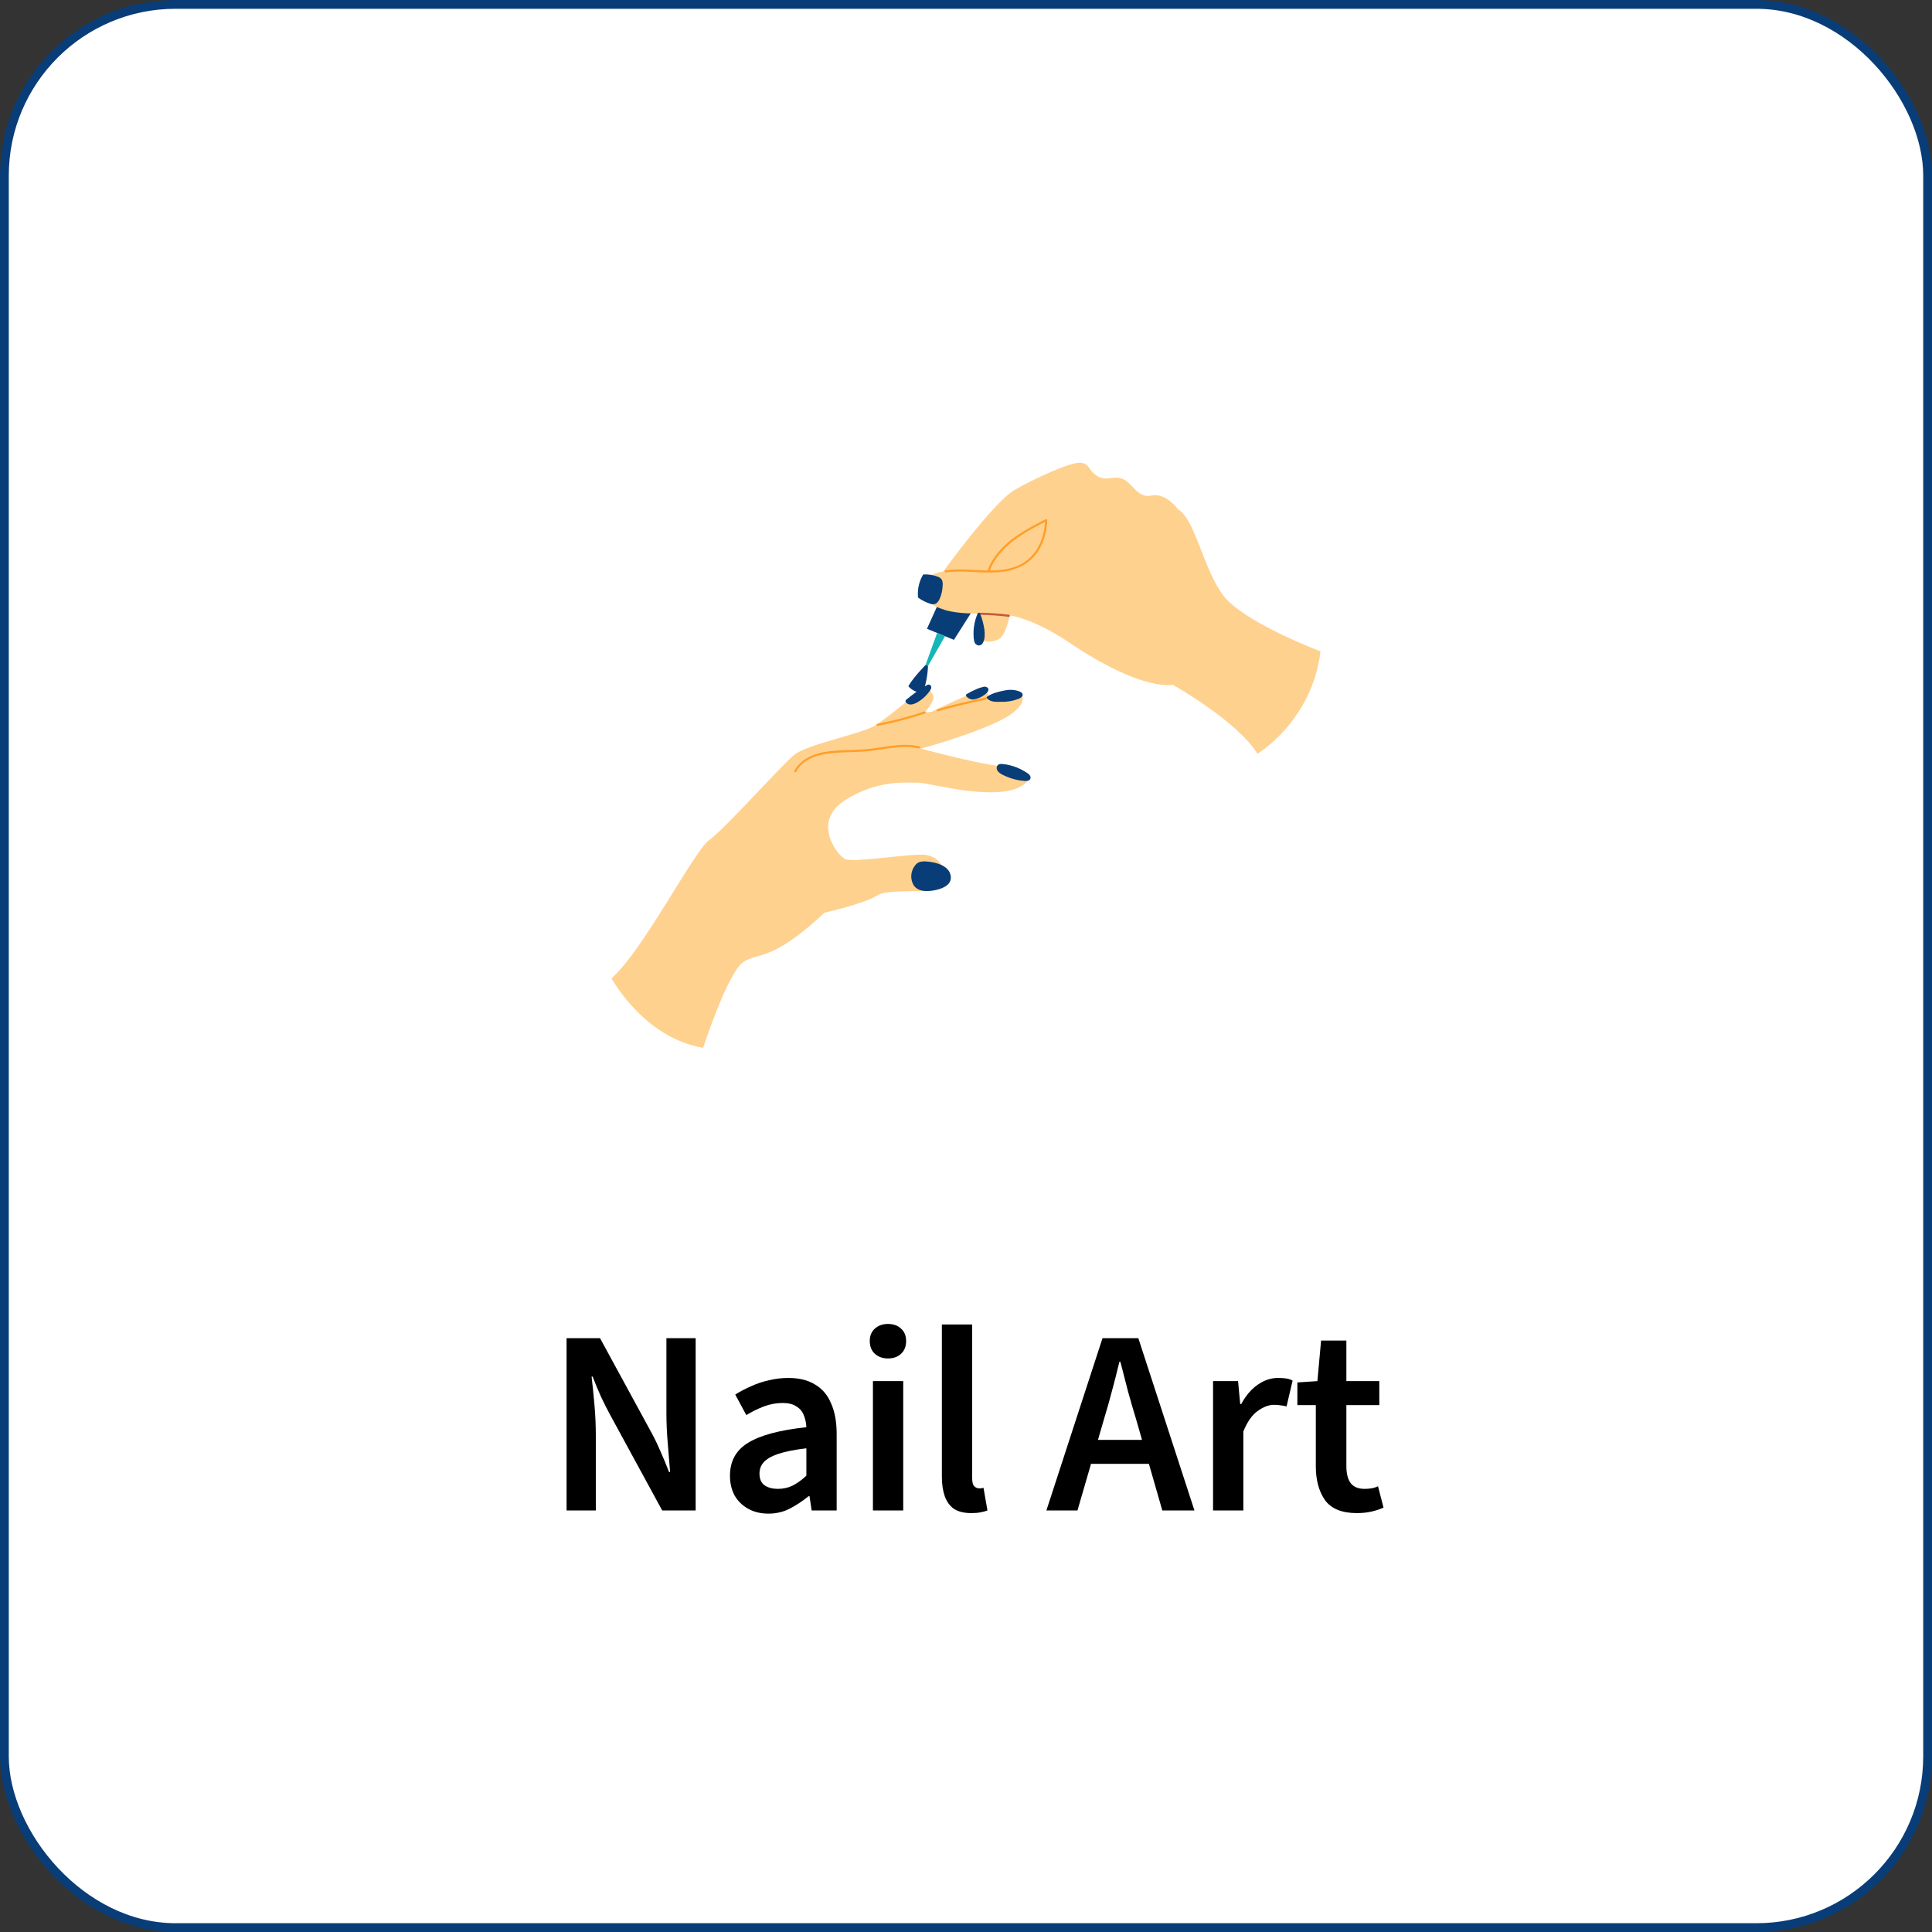 <svg width="220" height="220" viewBox="0 0 220 220" fill="none" xmlns="http://www.w3.org/2000/svg">
<rect x="0" y="0" width="220" height="220" fill="#333333" stroke="none"/>
<rect x="0.5" y="0.5" width="219" height="219" rx="19.5" fill="white" stroke="#093D77"/>
<path d="M109.038 63.908L105.554 71.6L108.624 72.86L112.034 67.498L109.038 63.908Z" fill="#093D77"/>
<path d="M106.712 72.076L105.394 75.718L105.668 75.844L107.612 72.444L106.712 72.076Z" fill="#14B6B8"/>
<path d="M105.4 75.718C105.4 75.718 104.03 77.098 103.434 78.134C103.635 78.378 103.892 78.572 104.182 78.7C104.472 78.827 104.788 78.885 105.104 78.868C105.438 77.892 105.63 76.874 105.674 75.844L105.4 75.718Z" fill="#093D77"/>
<path d="M69.632 111.4C69.632 111.4 73.314 118.2 80.066 119.316C80.066 119.316 82.846 110.798 84.61 109.574C86.374 108.35 87.73 109.688 93.896 103.926C93.896 103.926 98.392 102.926 99.88 101.966C101.368 101.006 107.198 102.078 107.56 100.61C107.922 99.142 107.034 97.458 105.23 97.33C103.426 97.202 97.166 98.274 96.23 97.824C95.294 97.374 92.416 93.524 96.23 91.12C100.044 88.716 103.146 89.164 104.472 89.12C105.798 89.076 114.472 91.72 116.984 88.982C116.984 88.982 117.364 87.598 113.926 87.246C111.238 86.972 104.878 85.246 104.878 85.246C104.878 85.246 113.008 83.026 115.344 81.168C117.68 79.31 115.758 78.64 115.124 78.69C114.49 78.74 112.536 79.346 112.536 79.346C112.557 79.174 112.51 79 112.405 78.862C112.299 78.725 112.144 78.634 111.972 78.61C111.322 78.47 106.098 81.048 106.098 81.048L105.278 81.146C105.278 81.146 106.466 79.824 106.288 79.276C106.11 78.728 105.508 78.128 105.022 78.442C104.536 78.756 101 81.86 99.452 82.72C97.904 83.58 91.916 84.788 90.484 85.92C89.052 87.052 82.524 94.42 80.772 95.648C79.02 96.876 73.278 108.2 69.632 111.4Z" fill="#FFD18E"/>
<path d="M143.18 85.836C143.18 85.836 149.412 82.114 150.368 74.172C150.368 74.172 141.664 70.888 139.328 67.842C136.992 64.796 136.128 59.122 134.128 57.988C134.128 57.988 132.764 56.072 131.128 56.43C129.492 56.788 128.964 54.946 127.824 54.526C126.684 54.106 126.058 54.866 124.986 54.228C123.914 53.59 124.14 52.848 123.102 52.694C122.064 52.54 117.884 54.422 115.502 55.812C113.12 57.202 107.4 65.086 107.4 65.086C107.4 65.086 105.162 65.316 105.242 66.836C105.322 68.356 105.984 68.966 107.604 69.46C109.224 69.954 111.436 69.846 111.436 69.846C111.436 69.846 110.972 72.214 111.26 72.646C111.548 73.078 113.34 73.318 114.01 72.552C114.68 71.786 114.97 70.076 114.97 70.076C114.97 70.076 117.632 70.374 121.8 73.2C125.968 76.026 130.688 78.304 133.57 77.988C133.57 77.984 140.974 82.168 143.18 85.836Z" fill="#FFD18E"/>
<path d="M104.698 85C102.898 84.56 101.07 85.024 99.274 85.248C98.242 85.378 97.202 85.388 96.164 85.426C95.126 85.464 94.07 85.526 93.068 85.826C91.986 86.142 90.98 86.768 90.448 87.79C90.376 87.924 90.6 88.006 90.67 87.872C91.656 85.982 94.1 85.756 95.984 85.672C96.984 85.63 98.004 85.63 99.008 85.52C99.888 85.426 100.758 85.26 101.636 85.152C102.626 85.032 103.636 84.986 104.614 85.226C104.762 85.256 104.846 85.034 104.698 85Z" fill="#FF9E29"/>
<path d="M105.252 81.018C103.508 81.602 101.728 82.07 99.922 82.418C99.772 82.446 99.81 82.682 99.96 82.652C101.785 82.301 103.585 81.829 105.348 81.238C105.494 81.186 105.4 80.97 105.252 81.018Z" fill="#FF9E29"/>
<path d="M112.222 79.434C110.383 79.806 108.563 80.246 106.76 80.754C106.614 80.794 106.65 81.03 106.798 80.988C108.599 80.48 110.42 80.041 112.26 79.67C112.41 79.64 112.372 79.4 112.222 79.434Z" fill="#FF9E29"/>
<path d="M119.084 59.118C116.97 60.202 114.764 61.35 113.336 63.318C112.968 63.822 112.671 64.373 112.452 64.958C111.964 64.958 111.48 64.926 111.008 64.902C109.894 64.846 108.774 64.79 107.664 64.95C107.635 64.957 107.61 64.975 107.593 65C107.577 65.025 107.57 65.056 107.575 65.085C107.58 65.115 107.596 65.141 107.619 65.16C107.643 65.179 107.672 65.188 107.702 65.186C109.744 64.89 111.798 65.342 113.844 65.144C114.821 65.075 115.77 64.788 116.622 64.306C117.41 63.819 118.052 63.128 118.478 62.306C118.965 61.356 119.23 60.309 119.252 59.242C119.255 59.221 119.252 59.199 119.243 59.18C119.235 59.16 119.221 59.144 119.204 59.131C119.187 59.118 119.167 59.11 119.146 59.108C119.125 59.106 119.104 59.109 119.084 59.118ZM116.684 63.988C115.512 64.776 114.104 64.956 112.706 64.96C113.53 62.836 115.42 61.392 117.346 60.306C117.89 59.998 118.446 59.706 119.002 59.426C118.904 61.178 118.182 62.982 116.686 63.988H116.684Z" fill="#FF9E29"/>
<path d="M114.89 69.999C113.749 69.859 112.6 69.782 111.45 69.769C111.298 69.769 111.274 70.004 111.428 70.005C112.577 70.019 113.725 70.096 114.866 70.236C114.882 70.237 114.897 70.236 114.912 70.231C114.927 70.227 114.941 70.219 114.953 70.21C114.965 70.2 114.975 70.188 114.983 70.174C114.99 70.16 114.995 70.145 114.996 70.129C114.998 70.114 114.996 70.098 114.992 70.084C114.987 70.069 114.98 70.055 114.97 70.043C114.96 70.031 114.948 70.02 114.934 70.013C114.921 70.006 114.906 70.001 114.89 69.999Z" fill="#C6583E"/>
<path d="M116.77 87.894C117.01 88.046 117.37 88.24 117.35 88.57C117.326 88.938 116.91 88.942 116.636 88.926C115.947 88.876 115.271 88.712 114.636 88.44C114.168 88.24 113.258 87.882 113.554 87.206C113.565 87.184 113.582 87.165 113.604 87.154C113.652 87.085 113.723 87.035 113.804 87.014C113.985 86.983 114.17 86.987 114.35 87.024C114.536 87.045 114.72 87.076 114.902 87.118C115.564 87.269 116.196 87.531 116.77 87.894Z" fill="#093D77"/>
<path d="M116.432 79.22C116.354 79.446 116.05 79.552 115.848 79.63C115.27 79.833 114.66 79.93 114.048 79.916C113.516 79.916 112.822 79.99 112.434 79.548C112.413 79.544 112.394 79.534 112.378 79.519C112.363 79.504 112.352 79.484 112.347 79.463C112.342 79.443 112.343 79.421 112.35 79.4C112.357 79.38 112.369 79.362 112.386 79.348C112.952 78.936 113.694 78.76 114.37 78.632C114.93 78.5 115.516 78.531 116.058 78.722C116.266 78.8 116.524 78.964 116.432 79.22Z" fill="#093D77"/>
<path d="M106.316 98.212C107.144 98.39 108.116 98.802 108.262 99.748C108.414 100.766 107.328 101.186 106.518 101.358C105.662 101.536 104.518 101.602 104.004 100.746C103.818 100.4 103.737 100.007 103.773 99.616C103.808 99.225 103.958 98.853 104.204 98.546C104.321 98.379 104.484 98.25 104.674 98.176C104.933 98.096 105.205 98.07 105.474 98.098C105.757 98.115 106.039 98.153 106.316 98.212Z" fill="#093D77"/>
<path d="M106.044 78.266C106.044 78.502 105.824 78.748 105.686 78.924C105.346 79.353 104.925 79.712 104.448 79.98C104.068 80.196 103.486 80.4 103.172 79.98L103.152 79.956C103.131 79.931 103.118 79.901 103.113 79.87C103.108 79.838 103.113 79.805 103.126 79.776C103.17 79.664 103.308 79.576 103.4 79.512C103.668 79.292 103.942 79.082 104.222 78.878C104.47 78.698 104.726 78.524 104.986 78.36C105.108 78.28 105.232 78.204 105.356 78.128C105.454 78.057 105.563 78.002 105.678 77.964C105.723 77.954 105.769 77.953 105.814 77.964C105.859 77.974 105.9 77.995 105.936 78.024C105.971 78.053 105.999 78.091 106.018 78.132C106.037 78.174 106.046 78.22 106.044 78.266Z" fill="#093D77"/>
<path d="M112.074 79.146C111.743 79.387 111.362 79.553 110.96 79.632C110.784 79.665 110.603 79.647 110.436 79.581C110.27 79.515 110.126 79.404 110.02 79.26C110.002 79.231 109.995 79.197 110.002 79.164C110 79.14 110.005 79.116 110.016 79.095C110.027 79.073 110.043 79.056 110.064 79.044C110.473 78.803 110.898 78.591 111.336 78.41C111.525 78.336 111.72 78.275 111.918 78.23C112.005 78.197 112.098 78.186 112.189 78.198C112.281 78.21 112.369 78.244 112.444 78.298C112.77 78.6 112.304 78.986 112.074 79.146Z" fill="#093D77"/>
<path d="M111.624 69.908C111.842 70.471 111.998 71.057 112.09 71.654C112.152 72.134 112.172 72.726 111.942 73.17C111.9 73.271 111.828 73.357 111.736 73.416C111.644 73.476 111.536 73.506 111.426 73.504C111.308 73.483 111.199 73.428 111.113 73.346C111.027 73.263 110.967 73.156 110.942 73.04C110.88 72.789 110.852 72.53 110.858 72.272C110.85 71.989 110.864 71.706 110.9 71.426C110.969 70.885 111.112 70.357 111.324 69.856C111.333 69.835 111.348 69.818 111.366 69.805C111.384 69.792 111.406 69.784 111.428 69.783C111.451 69.781 111.473 69.785 111.493 69.796C111.513 69.805 111.53 69.821 111.542 69.84C111.561 69.842 111.579 69.849 111.593 69.861C111.608 69.874 111.619 69.89 111.624 69.908Z" fill="#093D77"/>
<path d="M107.284 66.084C107.348 66.301 107.365 66.528 107.334 66.752C107.318 67.24 107.208 67.72 107.01 68.166C106.929 68.386 106.787 68.579 106.6 68.72C106.506 68.77 106.402 68.801 106.295 68.808C106.188 68.816 106.081 68.802 105.98 68.766C105.48 68.612 105.008 68.379 104.58 68.078C104.562 68.068 104.548 68.052 104.539 68.033C104.531 68.014 104.528 67.993 104.532 67.972C104.461 67.106 104.653 66.237 105.084 65.482C105.091 65.463 105.104 65.447 105.12 65.435C105.136 65.423 105.156 65.417 105.176 65.416C105.721 65.386 106.266 65.471 106.776 65.666C106.885 65.698 106.986 65.751 107.073 65.823C107.16 65.895 107.232 65.984 107.284 66.084Z" fill="#093D77"/>
<path d="M64.516 172V152.38H68.326L74.206 163.18C74.566 163.84 74.906 164.55 75.226 165.31C75.566 166.07 75.886 166.84 76.186 167.62H76.306C76.226 166.56 76.136 165.46 76.036 164.32C75.936 163.16 75.886 162.04 75.886 160.96V152.38H79.216V172H75.406L69.526 161.2C69.166 160.54 68.806 159.83 68.446 159.07C68.106 158.31 67.786 157.54 67.486 156.76H67.366C67.486 157.78 67.596 158.87 67.696 160.03C67.796 161.17 67.846 162.3 67.846 163.42V172H64.516ZM87.503 172.36C86.643 172.36 85.883 172.18 85.223 171.82C84.563 171.46 84.043 170.96 83.663 170.32C83.303 169.66 83.123 168.9 83.123 168.04C83.123 166.38 83.813 165.13 85.193 164.29C86.593 163.43 88.803 162.84 91.823 162.52C91.803 162.02 91.703 161.56 91.523 161.14C91.363 160.72 91.083 160.39 90.683 160.15C90.303 159.89 89.783 159.76 89.123 159.76C88.403 159.76 87.693 159.89 86.993 160.15C86.313 160.41 85.643 160.74 84.983 161.14L83.723 158.8C84.263 158.46 84.853 158.15 85.493 157.87C86.133 157.57 86.813 157.34 87.533 157.18C88.253 157 89.003 156.91 89.783 156.91C91.003 156.91 92.013 157.16 92.813 157.66C93.633 158.14 94.243 158.86 94.643 159.82C95.063 160.76 95.273 161.92 95.273 163.3V172H92.423L92.183 170.38H92.063C91.383 170.94 90.673 171.41 89.933 171.79C89.193 172.17 88.383 172.36 87.503 172.36ZM88.583 169.54C89.183 169.54 89.733 169.42 90.233 169.18C90.753 168.92 91.283 168.54 91.823 168.04V164.92C90.483 165.08 89.423 165.29 88.643 165.55C87.863 165.81 87.303 166.13 86.963 166.51C86.643 166.87 86.483 167.3 86.483 167.8C86.483 168.42 86.683 168.87 87.083 169.15C87.483 169.41 87.983 169.54 88.583 169.54ZM99.402 172V157.27H102.852V172H99.402ZM101.112 154.69C100.512 154.69 100.012 154.51 99.612 154.15C99.232 153.79 99.042 153.31 99.042 152.71C99.042 152.11 99.232 151.64 99.612 151.3C100.012 150.94 100.512 150.76 101.112 150.76C101.732 150.76 102.232 150.94 102.612 151.3C102.992 151.64 103.182 152.11 103.182 152.71C103.182 153.31 102.992 153.79 102.612 154.15C102.232 154.51 101.732 154.69 101.112 154.69ZM110.613 172.3C109.793 172.3 109.133 172.14 108.633 171.82C108.153 171.48 107.803 171 107.583 170.38C107.363 169.76 107.253 169.02 107.253 168.16V150.82H110.703V168.34C110.703 168.78 110.783 169.08 110.943 169.24C111.103 169.4 111.283 169.48 111.483 169.48C111.563 169.48 111.633 169.48 111.693 169.48C111.773 169.46 111.873 169.44 111.993 169.42L112.443 172C112.243 172.08 111.983 172.15 111.663 172.21C111.363 172.27 111.013 172.3 110.613 172.3ZM119.154 172L125.544 152.38H129.624L136.014 172H132.354L129.354 161.56C129.034 160.52 128.724 159.45 128.424 158.35C128.144 157.25 127.864 156.16 127.584 155.08H127.464C127.204 156.18 126.924 157.28 126.624 158.38C126.344 159.46 126.044 160.52 125.724 161.56L122.694 172H119.154ZM122.934 166.69V163.96H132.174V166.69H122.934ZM138.132 172V157.27H140.982L141.222 159.88H141.342C141.862 158.92 142.482 158.19 143.202 157.69C143.942 157.17 144.712 156.91 145.512 156.91C145.892 156.91 146.212 156.93 146.472 156.97C146.732 157.01 146.972 157.09 147.192 157.21L146.502 160.15C146.262 160.09 146.042 160.05 145.842 160.03C145.642 159.99 145.382 159.97 145.062 159.97C144.482 159.97 143.872 160.2 143.232 160.66C142.592 161.1 142.042 161.88 141.582 163V172H138.132ZM154.514 172.3C152.814 172.3 151.604 171.81 150.884 170.83C150.184 169.83 149.834 168.54 149.834 166.96V160H147.734V157.42L150.014 157.27L150.434 152.65H153.314V157.27H157.064V160H153.314V166.96C153.314 167.82 153.484 168.47 153.824 168.91C154.164 169.33 154.684 169.54 155.384 169.54C155.644 169.54 155.904 169.52 156.164 169.48C156.424 169.44 156.674 169.36 156.914 169.24L157.544 171.67C157.164 171.85 156.714 172 156.194 172.12C155.674 172.24 155.114 172.3 154.514 172.3Z" fill="black"/>
</svg>

